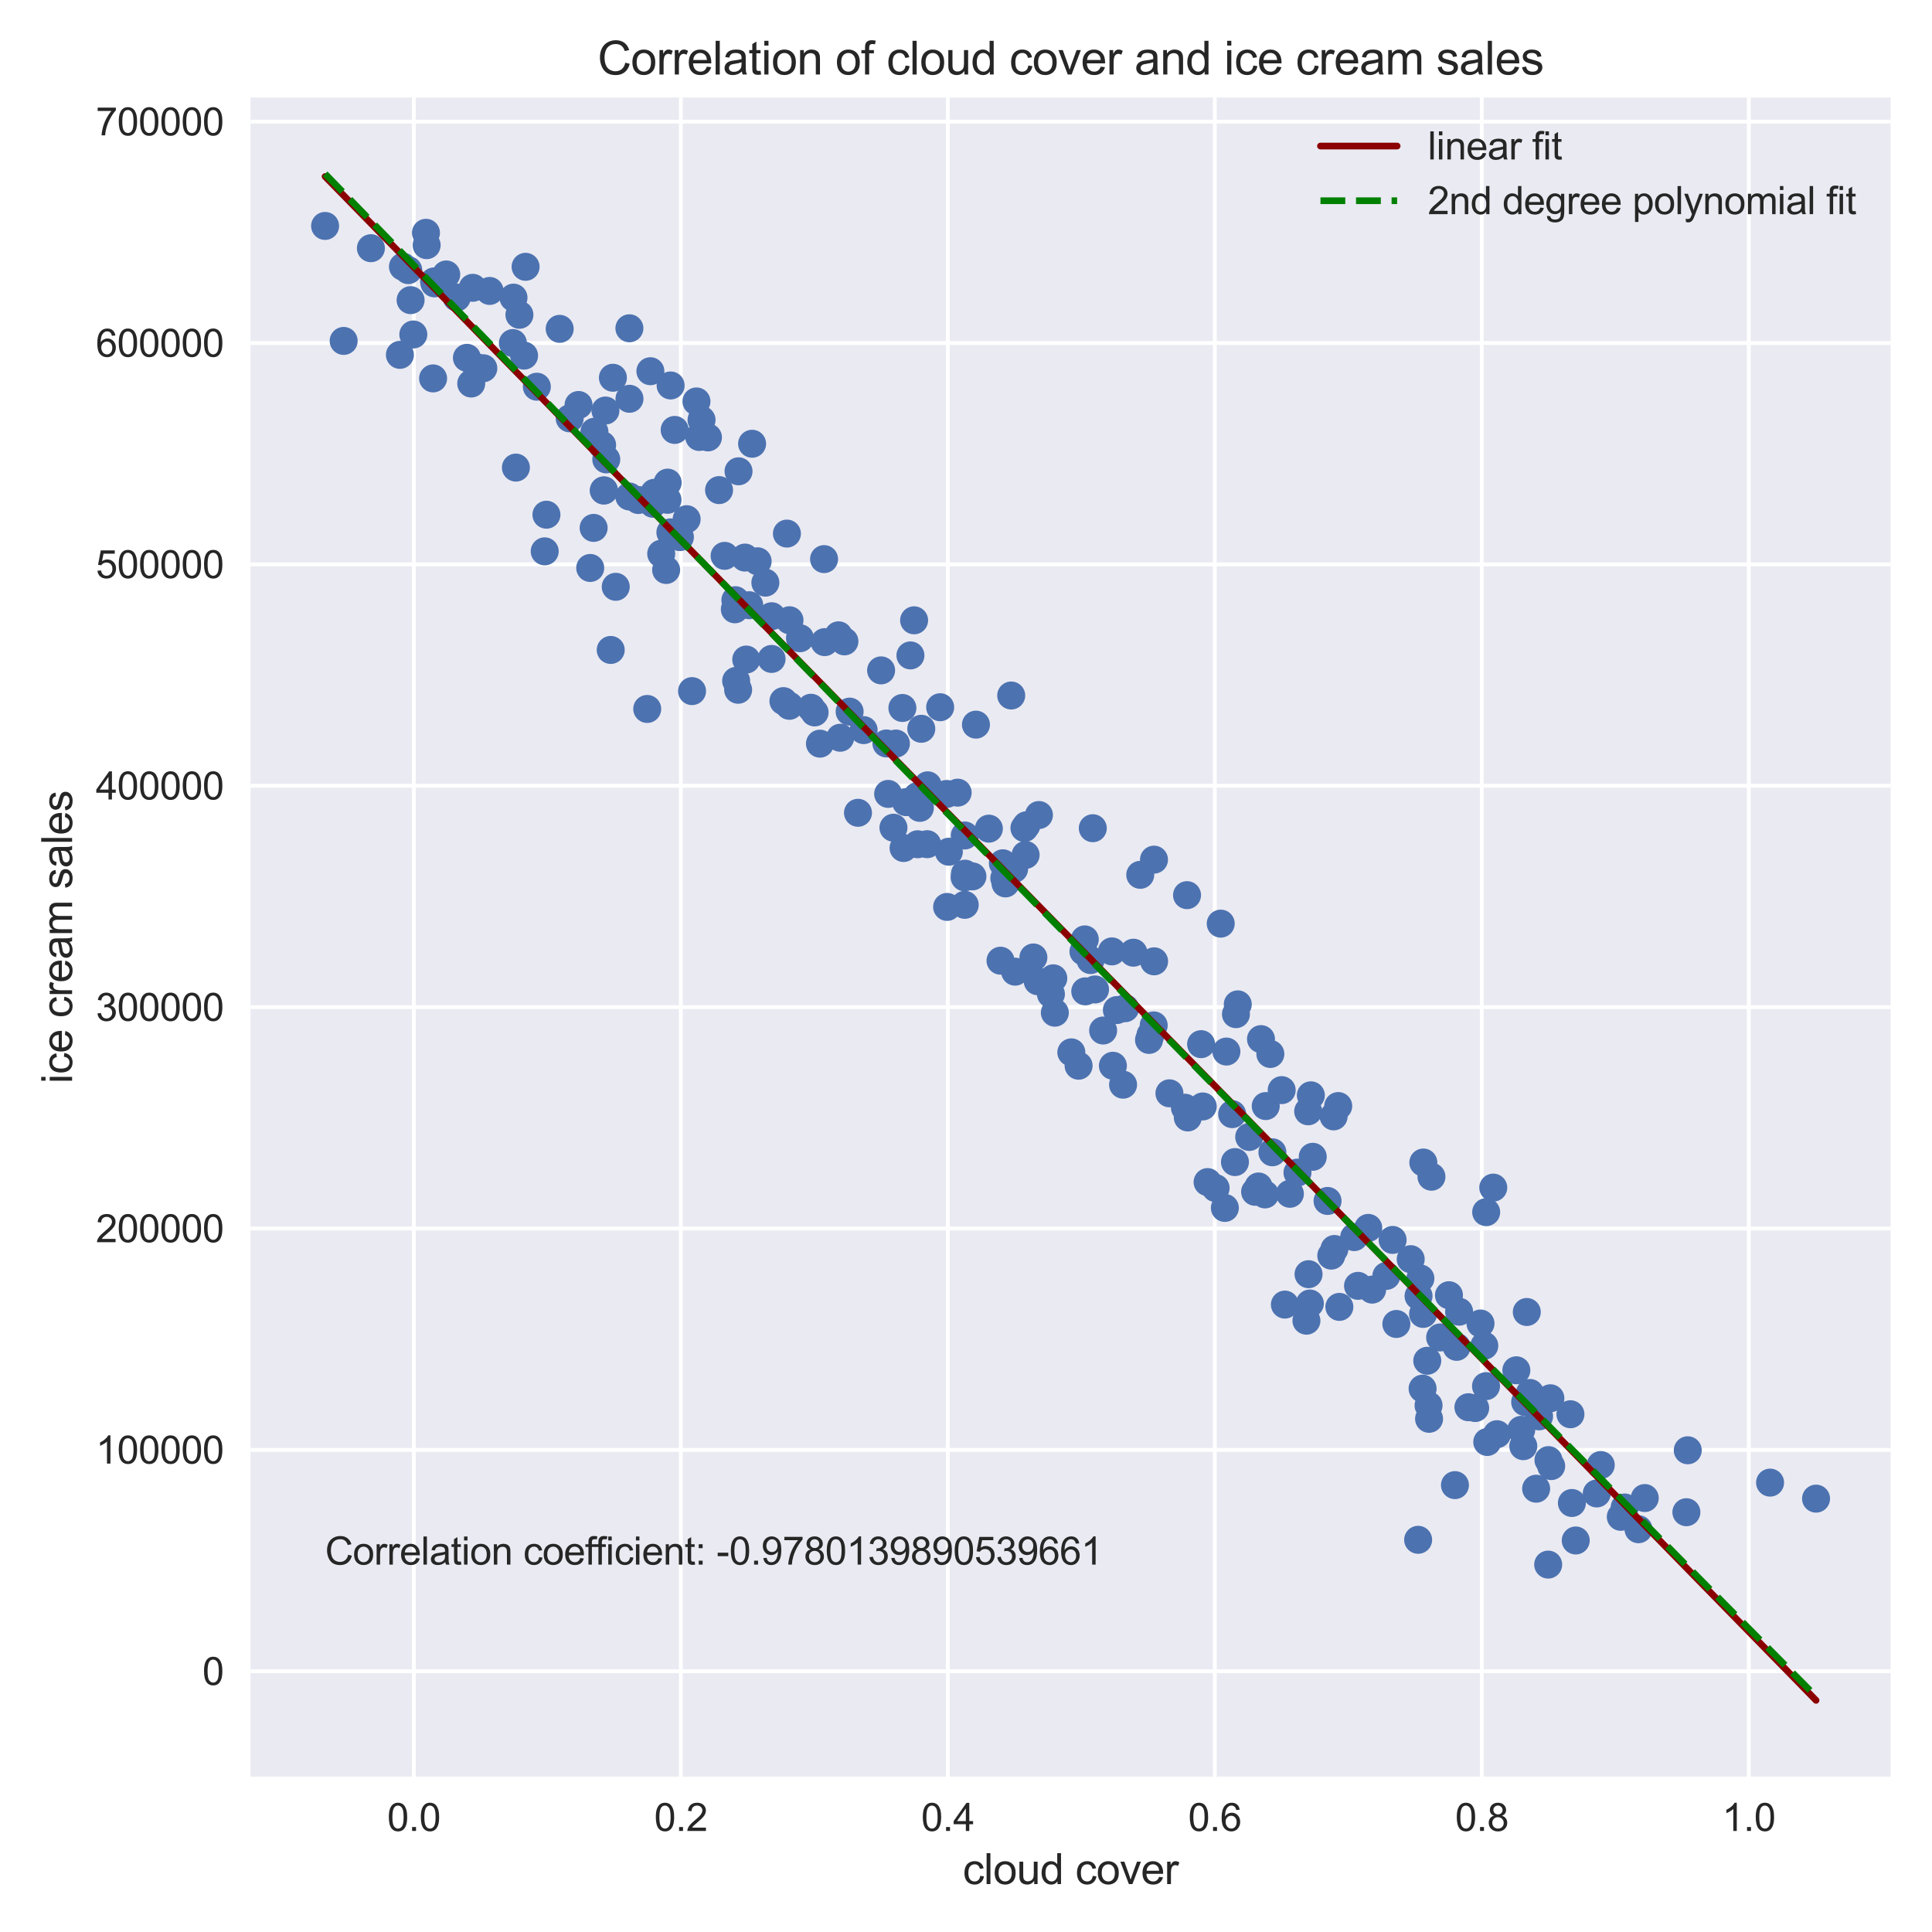 <?xml version="1.0" encoding="utf-8" standalone="no"?>
<!DOCTYPE svg PUBLIC "-//W3C//DTD SVG 1.1//EN"
  "http://www.w3.org/Graphics/SVG/1.1/DTD/svg11.dtd">
<svg xmlns:xlink="http://www.w3.org/1999/xlink" width="504pt" height="504pt" viewBox="0 0 504 504" xmlns="http://www.w3.org/2000/svg" version="1.1">
 <defs>
  <style type="text/css">*{stroke-linejoin: round; stroke-linecap: butt}</style>
 </defs>
 <g id="figure_1">
  <g id="patch_1">
   <path d="M 0 504 
L 504 504 
L 504 0 
L 0 0 
z
" style="fill: #ffffff"/>
  </g>
  <g id="axes_1">
   <g id="patch_2">
    <path d="M 65.36 463.48 
L 493.2 463.48 
L 493.2 25.44 
L 65.36 25.44 
z
" style="fill: #eaeaf2"/>
   </g>
   <g id="matplotlib.axis_1">
    <g id="xtick_1">
     <g id="line2d_1">
      <path d="M 107.963 463.48 
L 107.963 25.44 
" clip-path="url(#p64fe96a37b)" style="fill: none; stroke: #ffffff; stroke-linecap: round"/>
     </g>
     <g id="line2d_2"/>
     <g id="text_1">
      <!-- 0.0 -->
      <g style="fill: #262626" transform="translate(101.013 477.638) scale(0.1 -0.1)">
       <defs>
        <path id="ArialMT-30" d="M 266 2259 
Q 266 3072 433 3567 
Q 600 4063 929 4331 
Q 1259 4600 1759 4600 
Q 2128 4600 2406 4451 
Q 2684 4303 2865 4023 
Q 3047 3744 3150 3342 
Q 3253 2941 3253 2259 
Q 3253 1453 3087 958 
Q 2922 463 2592 192 
Q 2263 -78 1759 -78 
Q 1097 -78 719 397 
Q 266 969 266 2259 
z
M 844 2259 
Q 844 1131 1108 757 
Q 1372 384 1759 384 
Q 2147 384 2411 759 
Q 2675 1134 2675 2259 
Q 2675 3391 2411 3762 
Q 2147 4134 1753 4134 
Q 1366 4134 1134 3806 
Q 844 3388 844 2259 
z
" transform="scale(0.016)"/>
        <path id="ArialMT-2e" d="M 581 0 
L 581 641 
L 1222 641 
L 1222 0 
L 581 0 
z
" transform="scale(0.016)"/>
       </defs>
       <use xlink:href="#ArialMT-30"/>
       <use xlink:href="#ArialMT-2e" x="55.615"/>
       <use xlink:href="#ArialMT-30" x="83.398"/>
      </g>
     </g>
    </g>
    <g id="xtick_2">
     <g id="line2d_3">
      <path d="M 177.611 463.48 
L 177.611 25.44 
" clip-path="url(#p64fe96a37b)" style="fill: none; stroke: #ffffff; stroke-linecap: round"/>
     </g>
     <g id="line2d_4"/>
     <g id="text_2">
      <!-- 0.2 -->
      <g style="fill: #262626" transform="translate(170.661 477.638) scale(0.1 -0.1)">
       <defs>
        <path id="ArialMT-32" d="M 3222 541 
L 3222 0 
L 194 0 
Q 188 203 259 391 
Q 375 700 629 1000 
Q 884 1300 1366 1694 
Q 2113 2306 2375 2664 
Q 2638 3022 2638 3341 
Q 2638 3675 2398 3904 
Q 2159 4134 1775 4134 
Q 1369 4134 1125 3890 
Q 881 3647 878 3216 
L 300 3275 
Q 359 3922 746 4261 
Q 1134 4600 1788 4600 
Q 2447 4600 2831 4234 
Q 3216 3869 3216 3328 
Q 3216 3053 3103 2787 
Q 2991 2522 2730 2228 
Q 2469 1934 1863 1422 
Q 1356 997 1212 845 
Q 1069 694 975 541 
L 3222 541 
z
" transform="scale(0.016)"/>
       </defs>
       <use xlink:href="#ArialMT-30"/>
       <use xlink:href="#ArialMT-2e" x="55.615"/>
       <use xlink:href="#ArialMT-32" x="83.398"/>
      </g>
     </g>
    </g>
    <g id="xtick_3">
     <g id="line2d_5">
      <path d="M 247.26 463.48 
L 247.26 25.44 
" clip-path="url(#p64fe96a37b)" style="fill: none; stroke: #ffffff; stroke-linecap: round"/>
     </g>
     <g id="line2d_6"/>
     <g id="text_3">
      <!-- 0.4 -->
      <g style="fill: #262626" transform="translate(240.31 477.638) scale(0.1 -0.1)">
       <defs>
        <path id="ArialMT-34" d="M 2069 0 
L 2069 1097 
L 81 1097 
L 81 1613 
L 2172 4581 
L 2631 4581 
L 2631 1613 
L 3250 1613 
L 3250 1097 
L 2631 1097 
L 2631 0 
L 2069 0 
z
M 2069 1613 
L 2069 3678 
L 634 1613 
L 2069 1613 
z
" transform="scale(0.016)"/>
       </defs>
       <use xlink:href="#ArialMT-30"/>
       <use xlink:href="#ArialMT-2e" x="55.615"/>
       <use xlink:href="#ArialMT-34" x="83.398"/>
      </g>
     </g>
    </g>
    <g id="xtick_4">
     <g id="line2d_7">
      <path d="M 316.909 463.48 
L 316.909 25.44 
" clip-path="url(#p64fe96a37b)" style="fill: none; stroke: #ffffff; stroke-linecap: round"/>
     </g>
     <g id="line2d_8"/>
     <g id="text_4">
      <!-- 0.6 -->
      <g style="fill: #262626" transform="translate(309.959 477.638) scale(0.1 -0.1)">
       <defs>
        <path id="ArialMT-36" d="M 3184 3459 
L 2625 3416 
Q 2550 3747 2413 3897 
Q 2184 4138 1850 4138 
Q 1581 4138 1378 3988 
Q 1113 3794 959 3422 
Q 806 3050 800 2363 
Q 1003 2672 1297 2822 
Q 1591 2972 1913 2972 
Q 2475 2972 2870 2558 
Q 3266 2144 3266 1488 
Q 3266 1056 3080 686 
Q 2894 316 2569 119 
Q 2244 -78 1831 -78 
Q 1128 -78 684 439 
Q 241 956 241 2144 
Q 241 3472 731 4075 
Q 1159 4600 1884 4600 
Q 2425 4600 2770 4297 
Q 3116 3994 3184 3459 
z
M 888 1484 
Q 888 1194 1011 928 
Q 1134 663 1356 523 
Q 1578 384 1822 384 
Q 2178 384 2434 671 
Q 2691 959 2691 1453 
Q 2691 1928 2437 2201 
Q 2184 2475 1800 2475 
Q 1419 2475 1153 2201 
Q 888 1928 888 1484 
z
" transform="scale(0.016)"/>
       </defs>
       <use xlink:href="#ArialMT-30"/>
       <use xlink:href="#ArialMT-2e" x="55.615"/>
       <use xlink:href="#ArialMT-36" x="83.398"/>
      </g>
     </g>
    </g>
    <g id="xtick_5">
     <g id="line2d_9">
      <path d="M 386.557 463.48 
L 386.557 25.44 
" clip-path="url(#p64fe96a37b)" style="fill: none; stroke: #ffffff; stroke-linecap: round"/>
     </g>
     <g id="line2d_10"/>
     <g id="text_5">
      <!-- 0.8 -->
      <g style="fill: #262626" transform="translate(379.607 477.638) scale(0.1 -0.1)">
       <defs>
        <path id="ArialMT-38" d="M 1131 2484 
Q 781 2613 612 2850 
Q 444 3088 444 3419 
Q 444 3919 803 4259 
Q 1163 4600 1759 4600 
Q 2359 4600 2725 4251 
Q 3091 3903 3091 3403 
Q 3091 3084 2923 2848 
Q 2756 2613 2416 2484 
Q 2838 2347 3058 2040 
Q 3278 1734 3278 1309 
Q 3278 722 2862 322 
Q 2447 -78 1769 -78 
Q 1091 -78 675 323 
Q 259 725 259 1325 
Q 259 1772 486 2073 
Q 713 2375 1131 2484 
z
M 1019 3438 
Q 1019 3113 1228 2906 
Q 1438 2700 1772 2700 
Q 2097 2700 2305 2904 
Q 2513 3109 2513 3406 
Q 2513 3716 2298 3927 
Q 2084 4138 1766 4138 
Q 1444 4138 1231 3931 
Q 1019 3725 1019 3438 
z
M 838 1322 
Q 838 1081 952 856 
Q 1066 631 1291 507 
Q 1516 384 1775 384 
Q 2178 384 2440 643 
Q 2703 903 2703 1303 
Q 2703 1709 2433 1975 
Q 2163 2241 1756 2241 
Q 1359 2241 1098 1978 
Q 838 1716 838 1322 
z
" transform="scale(0.016)"/>
       </defs>
       <use xlink:href="#ArialMT-30"/>
       <use xlink:href="#ArialMT-2e" x="55.615"/>
       <use xlink:href="#ArialMT-38" x="83.398"/>
      </g>
     </g>
    </g>
    <g id="xtick_6">
     <g id="line2d_11">
      <path d="M 456.206 463.48 
L 456.206 25.44 
" clip-path="url(#p64fe96a37b)" style="fill: none; stroke: #ffffff; stroke-linecap: round"/>
     </g>
     <g id="line2d_12"/>
     <g id="text_6">
      <!-- 1.0 -->
      <g style="fill: #262626" transform="translate(449.256 477.638) scale(0.1 -0.1)">
       <defs>
        <path id="ArialMT-31" d="M 2384 0 
L 1822 0 
L 1822 3584 
Q 1619 3391 1289 3197 
Q 959 3003 697 2906 
L 697 3450 
Q 1169 3672 1522 3987 
Q 1875 4303 2022 4600 
L 2384 4600 
L 2384 0 
z
" transform="scale(0.016)"/>
       </defs>
       <use xlink:href="#ArialMT-31"/>
       <use xlink:href="#ArialMT-2e" x="55.615"/>
       <use xlink:href="#ArialMT-30" x="83.398"/>
      </g>
     </g>
    </g>
    <g id="text_7">
     <!-- cloud cover -->
     <g style="fill: #262626" transform="translate(251.156 491.499) scale(0.11 -0.11)">
      <defs>
       <path id="ArialMT-63" d="M 2588 1216 
L 3141 1144 
Q 3050 572 2676 248 
Q 2303 -75 1759 -75 
Q 1078 -75 664 370 
Q 250 816 250 1647 
Q 250 2184 428 2587 
Q 606 2991 970 3192 
Q 1334 3394 1763 3394 
Q 2303 3394 2647 3120 
Q 2991 2847 3088 2344 
L 2541 2259 
Q 2463 2594 2264 2762 
Q 2066 2931 1784 2931 
Q 1359 2931 1093 2626 
Q 828 2322 828 1663 
Q 828 994 1084 691 
Q 1341 388 1753 388 
Q 2084 388 2306 591 
Q 2528 794 2588 1216 
z
" transform="scale(0.016)"/>
       <path id="ArialMT-6c" d="M 409 0 
L 409 4581 
L 972 4581 
L 972 0 
L 409 0 
z
" transform="scale(0.016)"/>
       <path id="ArialMT-6f" d="M 213 1659 
Q 213 2581 725 3025 
Q 1153 3394 1769 3394 
Q 2453 3394 2887 2945 
Q 3322 2497 3322 1706 
Q 3322 1066 3130 698 
Q 2938 331 2570 128 
Q 2203 -75 1769 -75 
Q 1072 -75 642 372 
Q 213 819 213 1659 
z
M 791 1659 
Q 791 1022 1069 705 
Q 1347 388 1769 388 
Q 2188 388 2466 706 
Q 2744 1025 2744 1678 
Q 2744 2294 2464 2611 
Q 2184 2928 1769 2928 
Q 1347 2928 1069 2612 
Q 791 2297 791 1659 
z
" transform="scale(0.016)"/>
       <path id="ArialMT-75" d="M 2597 0 
L 2597 488 
Q 2209 -75 1544 -75 
Q 1250 -75 995 37 
Q 741 150 617 320 
Q 494 491 444 738 
Q 409 903 409 1263 
L 409 3319 
L 972 3319 
L 972 1478 
Q 972 1038 1006 884 
Q 1059 663 1231 536 
Q 1403 409 1656 409 
Q 1909 409 2131 539 
Q 2353 669 2445 892 
Q 2538 1116 2538 1541 
L 2538 3319 
L 3100 3319 
L 3100 0 
L 2597 0 
z
" transform="scale(0.016)"/>
       <path id="ArialMT-64" d="M 2575 0 
L 2575 419 
Q 2259 -75 1647 -75 
Q 1250 -75 917 144 
Q 584 363 401 755 
Q 219 1147 219 1656 
Q 219 2153 384 2558 
Q 550 2963 881 3178 
Q 1213 3394 1622 3394 
Q 1922 3394 2156 3267 
Q 2391 3141 2538 2938 
L 2538 4581 
L 3097 4581 
L 3097 0 
L 2575 0 
z
M 797 1656 
Q 797 1019 1065 703 
Q 1334 388 1700 388 
Q 2069 388 2326 689 
Q 2584 991 2584 1609 
Q 2584 2291 2321 2609 
Q 2059 2928 1675 2928 
Q 1300 2928 1048 2622 
Q 797 2316 797 1656 
z
" transform="scale(0.016)"/>
       <path id="ArialMT-20" transform="scale(0.016)"/>
       <path id="ArialMT-76" d="M 1344 0 
L 81 3319 
L 675 3319 
L 1388 1331 
Q 1503 1009 1600 663 
Q 1675 925 1809 1294 
L 2547 3319 
L 3125 3319 
L 1869 0 
L 1344 0 
z
" transform="scale(0.016)"/>
       <path id="ArialMT-65" d="M 2694 1069 
L 3275 997 
Q 3138 488 2766 206 
Q 2394 -75 1816 -75 
Q 1088 -75 661 373 
Q 234 822 234 1631 
Q 234 2469 665 2931 
Q 1097 3394 1784 3394 
Q 2450 3394 2872 2941 
Q 3294 2488 3294 1666 
Q 3294 1616 3291 1516 
L 816 1516 
Q 847 969 1125 678 
Q 1403 388 1819 388 
Q 2128 388 2347 550 
Q 2566 713 2694 1069 
z
M 847 1978 
L 2700 1978 
Q 2663 2397 2488 2606 
Q 2219 2931 1791 2931 
Q 1403 2931 1139 2672 
Q 875 2413 847 1978 
z
" transform="scale(0.016)"/>
       <path id="ArialMT-72" d="M 416 0 
L 416 3319 
L 922 3319 
L 922 2816 
Q 1116 3169 1280 3281 
Q 1444 3394 1641 3394 
Q 1925 3394 2219 3213 
L 2025 2691 
Q 1819 2813 1613 2813 
Q 1428 2813 1281 2702 
Q 1134 2591 1072 2394 
Q 978 2094 978 1738 
L 978 0 
L 416 0 
z
" transform="scale(0.016)"/>
      </defs>
      <use xlink:href="#ArialMT-63"/>
      <use xlink:href="#ArialMT-6c" x="50"/>
      <use xlink:href="#ArialMT-6f" x="72.217"/>
      <use xlink:href="#ArialMT-75" x="127.832"/>
      <use xlink:href="#ArialMT-64" x="183.447"/>
      <use xlink:href="#ArialMT-20" x="239.062"/>
      <use xlink:href="#ArialMT-63" x="266.846"/>
      <use xlink:href="#ArialMT-6f" x="316.846"/>
      <use xlink:href="#ArialMT-76" x="372.461"/>
      <use xlink:href="#ArialMT-65" x="422.461"/>
      <use xlink:href="#ArialMT-72" x="478.076"/>
     </g>
    </g>
   </g>
   <g id="matplotlib.axis_2">
    <g id="ytick_1">
     <g id="line2d_13">
      <path d="M 65.36 435.974 
L 493.2 435.974 
" clip-path="url(#p64fe96a37b)" style="fill: none; stroke: #ffffff; stroke-linecap: round"/>
     </g>
     <g id="line2d_14"/>
     <g id="text_8">
      <!-- 0 -->
      <g style="fill: #262626" transform="translate(52.799 439.553) scale(0.1 -0.1)">
       <use xlink:href="#ArialMT-30"/>
      </g>
     </g>
    </g>
    <g id="ytick_2">
     <g id="line2d_15">
      <path d="M 65.36 378.225 
L 493.2 378.225 
" clip-path="url(#p64fe96a37b)" style="fill: none; stroke: #ffffff; stroke-linecap: round"/>
     </g>
     <g id="line2d_16"/>
     <g id="text_9">
      <!-- 100000 -->
      <g style="fill: #262626" transform="translate(24.994 381.804) scale(0.1 -0.1)">
       <use xlink:href="#ArialMT-31"/>
       <use xlink:href="#ArialMT-30" x="55.615"/>
       <use xlink:href="#ArialMT-30" x="111.23"/>
       <use xlink:href="#ArialMT-30" x="166.846"/>
       <use xlink:href="#ArialMT-30" x="222.461"/>
       <use xlink:href="#ArialMT-30" x="278.076"/>
      </g>
     </g>
    </g>
    <g id="ytick_3">
     <g id="line2d_17">
      <path d="M 65.36 320.477 
L 493.2 320.477 
" clip-path="url(#p64fe96a37b)" style="fill: none; stroke: #ffffff; stroke-linecap: round"/>
     </g>
     <g id="line2d_18"/>
     <g id="text_10">
      <!-- 200000 -->
      <g style="fill: #262626" transform="translate(24.994 324.056) scale(0.1 -0.1)">
       <use xlink:href="#ArialMT-32"/>
       <use xlink:href="#ArialMT-30" x="55.615"/>
       <use xlink:href="#ArialMT-30" x="111.23"/>
       <use xlink:href="#ArialMT-30" x="166.846"/>
       <use xlink:href="#ArialMT-30" x="222.461"/>
       <use xlink:href="#ArialMT-30" x="278.076"/>
      </g>
     </g>
    </g>
    <g id="ytick_4">
     <g id="line2d_19">
      <path d="M 65.36 262.728 
L 493.2 262.728 
" clip-path="url(#p64fe96a37b)" style="fill: none; stroke: #ffffff; stroke-linecap: round"/>
     </g>
     <g id="line2d_20"/>
     <g id="text_11">
      <!-- 300000 -->
      <g style="fill: #262626" transform="translate(24.994 266.307) scale(0.1 -0.1)">
       <defs>
        <path id="ArialMT-33" d="M 269 1209 
L 831 1284 
Q 928 806 1161 595 
Q 1394 384 1728 384 
Q 2125 384 2398 659 
Q 2672 934 2672 1341 
Q 2672 1728 2419 1979 
Q 2166 2231 1775 2231 
Q 1616 2231 1378 2169 
L 1441 2663 
Q 1497 2656 1531 2656 
Q 1891 2656 2178 2843 
Q 2466 3031 2466 3422 
Q 2466 3731 2256 3934 
Q 2047 4138 1716 4138 
Q 1388 4138 1169 3931 
Q 950 3725 888 3313 
L 325 3413 
Q 428 3978 793 4289 
Q 1159 4600 1703 4600 
Q 2078 4600 2393 4439 
Q 2709 4278 2876 4000 
Q 3044 3722 3044 3409 
Q 3044 3113 2884 2869 
Q 2725 2625 2413 2481 
Q 2819 2388 3044 2092 
Q 3269 1797 3269 1353 
Q 3269 753 2831 336 
Q 2394 -81 1725 -81 
Q 1122 -81 723 278 
Q 325 638 269 1209 
z
" transform="scale(0.016)"/>
       </defs>
       <use xlink:href="#ArialMT-33"/>
       <use xlink:href="#ArialMT-30" x="55.615"/>
       <use xlink:href="#ArialMT-30" x="111.23"/>
       <use xlink:href="#ArialMT-30" x="166.846"/>
       <use xlink:href="#ArialMT-30" x="222.461"/>
       <use xlink:href="#ArialMT-30" x="278.076"/>
      </g>
     </g>
    </g>
    <g id="ytick_5">
     <g id="line2d_21">
      <path d="M 65.36 204.98 
L 493.2 204.98 
" clip-path="url(#p64fe96a37b)" style="fill: none; stroke: #ffffff; stroke-linecap: round"/>
     </g>
     <g id="line2d_22"/>
     <g id="text_12">
      <!-- 400000 -->
      <g style="fill: #262626" transform="translate(24.994 208.558) scale(0.1 -0.1)">
       <use xlink:href="#ArialMT-34"/>
       <use xlink:href="#ArialMT-30" x="55.615"/>
       <use xlink:href="#ArialMT-30" x="111.23"/>
       <use xlink:href="#ArialMT-30" x="166.846"/>
       <use xlink:href="#ArialMT-30" x="222.461"/>
       <use xlink:href="#ArialMT-30" x="278.076"/>
      </g>
     </g>
    </g>
    <g id="ytick_6">
     <g id="line2d_23">
      <path d="M 65.36 147.231 
L 493.2 147.231 
" clip-path="url(#p64fe96a37b)" style="fill: none; stroke: #ffffff; stroke-linecap: round"/>
     </g>
     <g id="line2d_24"/>
     <g id="text_13">
      <!-- 500000 -->
      <g style="fill: #262626" transform="translate(24.994 150.81) scale(0.1 -0.1)">
       <defs>
        <path id="ArialMT-35" d="M 266 1200 
L 856 1250 
Q 922 819 1161 601 
Q 1400 384 1738 384 
Q 2144 384 2425 690 
Q 2706 997 2706 1503 
Q 2706 1984 2436 2262 
Q 2166 2541 1728 2541 
Q 1456 2541 1237 2417 
Q 1019 2294 894 2097 
L 366 2166 
L 809 4519 
L 3088 4519 
L 3088 3981 
L 1259 3981 
L 1013 2750 
Q 1425 3038 1878 3038 
Q 2478 3038 2890 2622 
Q 3303 2206 3303 1553 
Q 3303 931 2941 478 
Q 2500 -78 1738 -78 
Q 1113 -78 717 272 
Q 322 622 266 1200 
z
" transform="scale(0.016)"/>
       </defs>
       <use xlink:href="#ArialMT-35"/>
       <use xlink:href="#ArialMT-30" x="55.615"/>
       <use xlink:href="#ArialMT-30" x="111.23"/>
       <use xlink:href="#ArialMT-30" x="166.846"/>
       <use xlink:href="#ArialMT-30" x="222.461"/>
       <use xlink:href="#ArialMT-30" x="278.076"/>
      </g>
     </g>
    </g>
    <g id="ytick_7">
     <g id="line2d_25">
      <path d="M 65.36 89.482 
L 493.2 89.482 
" clip-path="url(#p64fe96a37b)" style="fill: none; stroke: #ffffff; stroke-linecap: round"/>
     </g>
     <g id="line2d_26"/>
     <g id="text_14">
      <!-- 600000 -->
      <g style="fill: #262626" transform="translate(24.994 93.061) scale(0.1 -0.1)">
       <use xlink:href="#ArialMT-36"/>
       <use xlink:href="#ArialMT-30" x="55.615"/>
       <use xlink:href="#ArialMT-30" x="111.23"/>
       <use xlink:href="#ArialMT-30" x="166.846"/>
       <use xlink:href="#ArialMT-30" x="222.461"/>
       <use xlink:href="#ArialMT-30" x="278.076"/>
      </g>
     </g>
    </g>
    <g id="ytick_8">
     <g id="line2d_27">
      <path d="M 65.36 31.734 
L 493.2 31.734 
" clip-path="url(#p64fe96a37b)" style="fill: none; stroke: #ffffff; stroke-linecap: round"/>
     </g>
     <g id="line2d_28"/>
     <g id="text_15">
      <!-- 700000 -->
      <g style="fill: #262626" transform="translate(24.994 35.313) scale(0.1 -0.1)">
       <defs>
        <path id="ArialMT-37" d="M 303 3981 
L 303 4522 
L 3269 4522 
L 3269 4084 
Q 2831 3619 2401 2847 
Q 1972 2075 1738 1259 
Q 1569 684 1522 0 
L 944 0 
Q 953 541 1156 1306 
Q 1359 2072 1739 2783 
Q 2119 3494 2547 3981 
L 303 3981 
z
" transform="scale(0.016)"/>
       </defs>
       <use xlink:href="#ArialMT-37"/>
       <use xlink:href="#ArialMT-30" x="55.615"/>
       <use xlink:href="#ArialMT-30" x="111.23"/>
       <use xlink:href="#ArialMT-30" x="166.846"/>
       <use xlink:href="#ArialMT-30" x="222.461"/>
       <use xlink:href="#ArialMT-30" x="278.076"/>
      </g>
     </g>
    </g>
    <g id="text_16">
     <!-- ice cream sales -->
     <g style="fill: #262626" transform="translate(18.808 282.665) rotate(-90) scale(0.11 -0.11)">
      <defs>
       <path id="ArialMT-69" d="M 425 3934 
L 425 4581 
L 988 4581 
L 988 3934 
L 425 3934 
z
M 425 0 
L 425 3319 
L 988 3319 
L 988 0 
L 425 0 
z
" transform="scale(0.016)"/>
       <path id="ArialMT-61" d="M 2588 409 
Q 2275 144 1986 34 
Q 1697 -75 1366 -75 
Q 819 -75 525 192 
Q 231 459 231 875 
Q 231 1119 342 1320 
Q 453 1522 633 1644 
Q 813 1766 1038 1828 
Q 1203 1872 1538 1913 
Q 2219 1994 2541 2106 
Q 2544 2222 2544 2253 
Q 2544 2597 2384 2738 
Q 2169 2928 1744 2928 
Q 1347 2928 1158 2789 
Q 969 2650 878 2297 
L 328 2372 
Q 403 2725 575 2942 
Q 747 3159 1072 3276 
Q 1397 3394 1825 3394 
Q 2250 3394 2515 3294 
Q 2781 3194 2906 3042 
Q 3031 2891 3081 2659 
Q 3109 2516 3109 2141 
L 3109 1391 
Q 3109 606 3145 398 
Q 3181 191 3288 0 
L 2700 0 
Q 2613 175 2588 409 
z
M 2541 1666 
Q 2234 1541 1622 1453 
Q 1275 1403 1131 1340 
Q 988 1278 909 1158 
Q 831 1038 831 891 
Q 831 666 1001 516 
Q 1172 366 1500 366 
Q 1825 366 2078 508 
Q 2331 650 2450 897 
Q 2541 1088 2541 1459 
L 2541 1666 
z
" transform="scale(0.016)"/>
       <path id="ArialMT-6d" d="M 422 0 
L 422 3319 
L 925 3319 
L 925 2853 
Q 1081 3097 1340 3245 
Q 1600 3394 1931 3394 
Q 2300 3394 2536 3241 
Q 2772 3088 2869 2813 
Q 3263 3394 3894 3394 
Q 4388 3394 4653 3120 
Q 4919 2847 4919 2278 
L 4919 0 
L 4359 0 
L 4359 2091 
Q 4359 2428 4304 2576 
Q 4250 2725 4106 2815 
Q 3963 2906 3769 2906 
Q 3419 2906 3187 2673 
Q 2956 2441 2956 1928 
L 2956 0 
L 2394 0 
L 2394 2156 
Q 2394 2531 2256 2718 
Q 2119 2906 1806 2906 
Q 1569 2906 1367 2781 
Q 1166 2656 1075 2415 
Q 984 2175 984 1722 
L 984 0 
L 422 0 
z
" transform="scale(0.016)"/>
       <path id="ArialMT-73" d="M 197 991 
L 753 1078 
Q 800 744 1014 566 
Q 1228 388 1613 388 
Q 2000 388 2187 545 
Q 2375 703 2375 916 
Q 2375 1106 2209 1216 
Q 2094 1291 1634 1406 
Q 1016 1563 777 1677 
Q 538 1791 414 1992 
Q 291 2194 291 2438 
Q 291 2659 392 2848 
Q 494 3038 669 3163 
Q 800 3259 1026 3326 
Q 1253 3394 1513 3394 
Q 1903 3394 2198 3281 
Q 2494 3169 2634 2976 
Q 2775 2784 2828 2463 
L 2278 2388 
Q 2241 2644 2061 2787 
Q 1881 2931 1553 2931 
Q 1166 2931 1000 2803 
Q 834 2675 834 2503 
Q 834 2394 903 2306 
Q 972 2216 1119 2156 
Q 1203 2125 1616 2013 
Q 2213 1853 2448 1751 
Q 2684 1650 2818 1456 
Q 2953 1263 2953 975 
Q 2953 694 2789 445 
Q 2625 197 2315 61 
Q 2006 -75 1616 -75 
Q 969 -75 630 194 
Q 291 463 197 991 
z
" transform="scale(0.016)"/>
      </defs>
      <use xlink:href="#ArialMT-69"/>
      <use xlink:href="#ArialMT-63" x="22.217"/>
      <use xlink:href="#ArialMT-65" x="72.217"/>
      <use xlink:href="#ArialMT-20" x="127.832"/>
      <use xlink:href="#ArialMT-63" x="155.615"/>
      <use xlink:href="#ArialMT-72" x="205.615"/>
      <use xlink:href="#ArialMT-65" x="238.916"/>
      <use xlink:href="#ArialMT-61" x="294.531"/>
      <use xlink:href="#ArialMT-6d" x="350.146"/>
      <use xlink:href="#ArialMT-20" x="433.447"/>
      <use xlink:href="#ArialMT-73" x="461.23"/>
      <use xlink:href="#ArialMT-61" x="511.23"/>
      <use xlink:href="#ArialMT-6c" x="566.846"/>
      <use xlink:href="#ArialMT-65" x="589.062"/>
      <use xlink:href="#ArialMT-73" x="644.678"/>
     </g>
    </g>
   </g>
   <g id="PathCollection_1">
    <defs>
     <path id="m5f38824ead" d="M 0 3.5 
C 0.928 3.5 1.819 3.131 2.475 2.475 
C 3.131 1.819 3.5 0.928 3.5 0 
C 3.5 -0.928 3.131 -1.819 2.475 -2.475 
C 1.819 -3.131 0.928 -3.5 0 -3.5 
C -0.928 -3.5 -1.819 -3.131 -2.475 -2.475 
C -3.131 -1.819 -3.5 -0.928 -3.5 0 
C -3.5 0.928 -3.131 1.819 -2.475 2.475 
C -1.819 3.131 -0.928 3.5 0 3.5 
z
" style="stroke: #4c72b0; stroke-width: 0.3"/>
    </defs>
    <g clip-path="url(#p64fe96a37b)">
     <use xlink:href="#m5f38824ead" x="369.949" y="401.689" style="fill: #4c72b0; stroke: #4c72b0; stroke-width: 0.3"/>
     <use xlink:href="#m5f38824ead" x="411.063" y="401.864" style="fill: #4c72b0; stroke: #4c72b0; stroke-width: 0.3"/>
     <use xlink:href="#m5f38824ead" x="403.873" y="408.156" style="fill: #4c72b0; stroke: #4c72b0; stroke-width: 0.3"/>
     <use xlink:href="#m5f38824ead" x="423.828" y="393.26" style="fill: #4c72b0; stroke: #4c72b0; stroke-width: 0.3"/>
     <use xlink:href="#m5f38824ead" x="473.753" y="390.951" style="fill: #4c72b0; stroke: #4c72b0; stroke-width: 0.3"/>
     <use xlink:href="#m5f38824ead" x="427.435" y="398.928" style="fill: #4c72b0; stroke: #4c72b0; stroke-width: 0.3"/>
     <use xlink:href="#m5f38824ead" x="461.76" y="386.77" style="fill: #4c72b0; stroke: #4c72b0; stroke-width: 0.3"/>
     <use xlink:href="#m5f38824ead" x="422.814" y="395.695" style="fill: #4c72b0; stroke: #4c72b0; stroke-width: 0.3"/>
     <use xlink:href="#m5f38824ead" x="400.733" y="388.358" style="fill: #4c72b0; stroke: #4c72b0; stroke-width: 0.3"/>
     <use xlink:href="#m5f38824ead" x="416.549" y="389.599" style="fill: #4c72b0; stroke: #4c72b0; stroke-width: 0.3"/>
     <use xlink:href="#m5f38824ead" x="440.285" y="378.333" style="fill: #4c72b0; stroke: #4c72b0; stroke-width: 0.3"/>
     <use xlink:href="#m5f38824ead" x="439.927" y="394.491" style="fill: #4c72b0; stroke: #4c72b0; stroke-width: 0.3"/>
     <use xlink:href="#m5f38824ead" x="396.842" y="373" style="fill: #4c72b0; stroke: #4c72b0; stroke-width: 0.3"/>
     <use xlink:href="#m5f38824ead" x="410.059" y="392.083" style="fill: #4c72b0; stroke: #4c72b0; stroke-width: 0.3"/>
     <use xlink:href="#m5f38824ead" x="379.553" y="387.424" style="fill: #4c72b0; stroke: #4c72b0; stroke-width: 0.3"/>
     <use xlink:href="#m5f38824ead" x="417.589" y="382.183" style="fill: #4c72b0; stroke: #4c72b0; stroke-width: 0.3"/>
     <use xlink:href="#m5f38824ead" x="429.067" y="390.796" style="fill: #4c72b0; stroke: #4c72b0; stroke-width: 0.3"/>
     <use xlink:href="#m5f38824ead" x="401.503" y="369.483" style="fill: #4c72b0; stroke: #4c72b0; stroke-width: 0.3"/>
     <use xlink:href="#m5f38824ead" x="387.979" y="376.169" style="fill: #4c72b0; stroke: #4c72b0; stroke-width: 0.3"/>
     <use xlink:href="#m5f38824ead" x="404.66" y="382.46" style="fill: #4c72b0; stroke: #4c72b0; stroke-width: 0.3"/>
     <use xlink:href="#m5f38824ead" x="404.448" y="364.763" style="fill: #4c72b0; stroke: #4c72b0; stroke-width: 0.3"/>
     <use xlink:href="#m5f38824ead" x="397.382" y="377.265" style="fill: #4c72b0; stroke: #4c72b0; stroke-width: 0.3"/>
     <use xlink:href="#m5f38824ead" x="397.871" y="365.757" style="fill: #4c72b0; stroke: #4c72b0; stroke-width: 0.3"/>
     <use xlink:href="#m5f38824ead" x="390.523" y="374.138" style="fill: #4c72b0; stroke: #4c72b0; stroke-width: 0.3"/>
     <use xlink:href="#m5f38824ead" x="409.681" y="368.934" style="fill: #4c72b0; stroke: #4c72b0; stroke-width: 0.3"/>
     <use xlink:href="#m5f38824ead" x="403.948" y="380.901" style="fill: #4c72b0; stroke: #4c72b0; stroke-width: 0.3"/>
     <use xlink:href="#m5f38824ead" x="372.801" y="370.126" style="fill: #4c72b0; stroke: #4c72b0; stroke-width: 0.3"/>
     <use xlink:href="#m5f38824ead" x="371.112" y="362.256" style="fill: #4c72b0; stroke: #4c72b0; stroke-width: 0.3"/>
     <use xlink:href="#m5f38824ead" x="383.069" y="367.103" style="fill: #4c72b0; stroke: #4c72b0; stroke-width: 0.3"/>
     <use xlink:href="#m5f38824ead" x="399.118" y="363.385" style="fill: #4c72b0; stroke: #4c72b0; stroke-width: 0.3"/>
     <use xlink:href="#m5f38824ead" x="387.656" y="361.605" style="fill: #4c72b0; stroke: #4c72b0; stroke-width: 0.3"/>
     <use xlink:href="#m5f38824ead" x="372.67" y="366.633" style="fill: #4c72b0; stroke: #4c72b0; stroke-width: 0.3"/>
     <use xlink:href="#m5f38824ead" x="387.212" y="351.05" style="fill: #4c72b0; stroke: #4c72b0; stroke-width: 0.3"/>
     <use xlink:href="#m5f38824ead" x="375.688" y="348.904" style="fill: #4c72b0; stroke: #4c72b0; stroke-width: 0.3"/>
     <use xlink:href="#m5f38824ead" x="395.569" y="357.468" style="fill: #4c72b0; stroke: #4c72b0; stroke-width: 0.3"/>
     <use xlink:href="#m5f38824ead" x="384.827" y="367.314" style="fill: #4c72b0; stroke: #4c72b0; stroke-width: 0.3"/>
     <use xlink:href="#m5f38824ead" x="372.328" y="354.979" style="fill: #4c72b0; stroke: #4c72b0; stroke-width: 0.3"/>
     <use xlink:href="#m5f38824ead" x="380.639" y="342.185" style="fill: #4c72b0; stroke: #4c72b0; stroke-width: 0.3"/>
     <use xlink:href="#m5f38824ead" x="398.295" y="342.26" style="fill: #4c72b0; stroke: #4c72b0; stroke-width: 0.3"/>
     <use xlink:href="#m5f38824ead" x="364.269" y="345.385" style="fill: #4c72b0; stroke: #4c72b0; stroke-width: 0.3"/>
     <use xlink:href="#m5f38824ead" x="379.988" y="351.349" style="fill: #4c72b0; stroke: #4c72b0; stroke-width: 0.3"/>
     <use xlink:href="#m5f38824ead" x="370.54" y="333.52" style="fill: #4c72b0; stroke: #4c72b0; stroke-width: 0.3"/>
     <use xlink:href="#m5f38824ead" x="377.992" y="337.884" style="fill: #4c72b0; stroke: #4c72b0; stroke-width: 0.3"/>
     <use xlink:href="#m5f38824ead" x="357.949" y="336.421" style="fill: #4c72b0; stroke: #4c72b0; stroke-width: 0.3"/>
     <use xlink:href="#m5f38824ead" x="370.058" y="338.09" style="fill: #4c72b0; stroke: #4c72b0; stroke-width: 0.3"/>
     <use xlink:href="#m5f38824ead" x="386.216" y="345.264" style="fill: #4c72b0; stroke: #4c72b0; stroke-width: 0.3"/>
     <use xlink:href="#m5f38824ead" x="349.401" y="340.929" style="fill: #4c72b0; stroke: #4c72b0; stroke-width: 0.3"/>
     <use xlink:href="#m5f38824ead" x="341.359" y="332.398" style="fill: #4c72b0; stroke: #4c72b0; stroke-width: 0.3"/>
     <use xlink:href="#m5f38824ead" x="340.809" y="344.526" style="fill: #4c72b0; stroke: #4c72b0; stroke-width: 0.3"/>
     <use xlink:href="#m5f38824ead" x="341.702" y="340.049" style="fill: #4c72b0; stroke: #4c72b0; stroke-width: 0.3"/>
     <use xlink:href="#m5f38824ead" x="371.242" y="342.762" style="fill: #4c72b0; stroke: #4c72b0; stroke-width: 0.3"/>
     <use xlink:href="#m5f38824ead" x="335.187" y="340.328" style="fill: #4c72b0; stroke: #4c72b0; stroke-width: 0.3"/>
     <use xlink:href="#m5f38824ead" x="353.269" y="322.725" style="fill: #4c72b0; stroke: #4c72b0; stroke-width: 0.3"/>
     <use xlink:href="#m5f38824ead" x="368.011" y="328.481" style="fill: #4c72b0; stroke: #4c72b0; stroke-width: 0.3"/>
     <use xlink:href="#m5f38824ead" x="363.291" y="323.457" style="fill: #4c72b0; stroke: #4c72b0; stroke-width: 0.3"/>
     <use xlink:href="#m5f38824ead" x="348.112" y="325.824" style="fill: #4c72b0; stroke: #4c72b0; stroke-width: 0.3"/>
     <use xlink:href="#m5f38824ead" x="356.94" y="320.323" style="fill: #4c72b0; stroke: #4c72b0; stroke-width: 0.3"/>
     <use xlink:href="#m5f38824ead" x="354.271" y="335.439" style="fill: #4c72b0; stroke: #4c72b0; stroke-width: 0.3"/>
     <use xlink:href="#m5f38824ead" x="347.291" y="327.556" style="fill: #4c72b0; stroke: #4c72b0; stroke-width: 0.3"/>
     <use xlink:href="#m5f38824ead" x="346.314" y="313.29" style="fill: #4c72b0; stroke: #4c72b0; stroke-width: 0.3"/>
     <use xlink:href="#m5f38824ead" x="387.699" y="316.21" style="fill: #4c72b0; stroke: #4c72b0; stroke-width: 0.3"/>
     <use xlink:href="#m5f38824ead" x="361.657" y="332.846" style="fill: #4c72b0; stroke: #4c72b0; stroke-width: 0.3"/>
     <use xlink:href="#m5f38824ead" x="389.548" y="309.813" style="fill: #4c72b0; stroke: #4c72b0; stroke-width: 0.3"/>
     <use xlink:href="#m5f38824ead" x="336.491" y="311.424" style="fill: #4c72b0; stroke: #4c72b0; stroke-width: 0.3"/>
     <use xlink:href="#m5f38824ead" x="342.455" y="301.773" style="fill: #4c72b0; stroke: #4c72b0; stroke-width: 0.3"/>
     <use xlink:href="#m5f38824ead" x="319.529" y="315.109" style="fill: #4c72b0; stroke: #4c72b0; stroke-width: 0.3"/>
     <use xlink:href="#m5f38824ead" x="327.418" y="310.904" style="fill: #4c72b0; stroke: #4c72b0; stroke-width: 0.3"/>
     <use xlink:href="#m5f38824ead" x="373.421" y="306.972" style="fill: #4c72b0; stroke: #4c72b0; stroke-width: 0.3"/>
     <use xlink:href="#m5f38824ead" x="330.004" y="311.587" style="fill: #4c72b0; stroke: #4c72b0; stroke-width: 0.3"/>
     <use xlink:href="#m5f38824ead" x="371.303" y="303.267" style="fill: #4c72b0; stroke: #4c72b0; stroke-width: 0.3"/>
     <use xlink:href="#m5f38824ead" x="315.024" y="308.372" style="fill: #4c72b0; stroke: #4c72b0; stroke-width: 0.3"/>
     <use xlink:href="#m5f38824ead" x="317.121" y="309.936" style="fill: #4c72b0; stroke: #4c72b0; stroke-width: 0.3"/>
     <use xlink:href="#m5f38824ead" x="328.312" y="309.517" style="fill: #4c72b0; stroke: #4c72b0; stroke-width: 0.3"/>
     <use xlink:href="#m5f38824ead" x="331.933" y="300.596" style="fill: #4c72b0; stroke: #4c72b0; stroke-width: 0.3"/>
     <use xlink:href="#m5f38824ead" x="347.906" y="291.232" style="fill: #4c72b0; stroke: #4c72b0; stroke-width: 0.3"/>
     <use xlink:href="#m5f38824ead" x="338.472" y="305.897" style="fill: #4c72b0; stroke: #4c72b0; stroke-width: 0.3"/>
     <use xlink:href="#m5f38824ead" x="322.164" y="303.153" style="fill: #4c72b0; stroke: #4c72b0; stroke-width: 0.3"/>
     <use xlink:href="#m5f38824ead" x="325.882" y="296.596" style="fill: #4c72b0; stroke: #4c72b0; stroke-width: 0.3"/>
     <use xlink:href="#m5f38824ead" x="321.437" y="290.647" style="fill: #4c72b0; stroke: #4c72b0; stroke-width: 0.3"/>
     <use xlink:href="#m5f38824ead" x="309.857" y="291.508" style="fill: #4c72b0; stroke: #4c72b0; stroke-width: 0.3"/>
     <use xlink:href="#m5f38824ead" x="309.111" y="288.968" style="fill: #4c72b0; stroke: #4c72b0; stroke-width: 0.3"/>
     <use xlink:href="#m5f38824ead" x="341.26" y="289.903" style="fill: #4c72b0; stroke: #4c72b0; stroke-width: 0.3"/>
     <use xlink:href="#m5f38824ead" x="290.32" y="278.022" style="fill: #4c72b0; stroke: #4c72b0; stroke-width: 0.3"/>
     <use xlink:href="#m5f38824ead" x="349.104" y="288.533" style="fill: #4c72b0; stroke: #4c72b0; stroke-width: 0.3"/>
     <use xlink:href="#m5f38824ead" x="313.76" y="288.638" style="fill: #4c72b0; stroke: #4c72b0; stroke-width: 0.3"/>
     <use xlink:href="#m5f38824ead" x="305.071" y="285.212" style="fill: #4c72b0; stroke: #4c72b0; stroke-width: 0.3"/>
     <use xlink:href="#m5f38824ead" x="330.193" y="288.539" style="fill: #4c72b0; stroke: #4c72b0; stroke-width: 0.3"/>
     <use xlink:href="#m5f38824ead" x="341.963" y="285.738" style="fill: #4c72b0; stroke: #4c72b0; stroke-width: 0.3"/>
     <use xlink:href="#m5f38824ead" x="334.352" y="284.38" style="fill: #4c72b0; stroke: #4c72b0; stroke-width: 0.3"/>
     <use xlink:href="#m5f38824ead" x="322.42" y="264.564" style="fill: #4c72b0; stroke: #4c72b0; stroke-width: 0.3"/>
     <use xlink:href="#m5f38824ead" x="331.396" y="274.949" style="fill: #4c72b0; stroke: #4c72b0; stroke-width: 0.3"/>
     <use xlink:href="#m5f38824ead" x="281.374" y="278.012" style="fill: #4c72b0; stroke: #4c72b0; stroke-width: 0.3"/>
     <use xlink:href="#m5f38824ead" x="300.965" y="267.495" style="fill: #4c72b0; stroke: #4c72b0; stroke-width: 0.3"/>
     <use xlink:href="#m5f38824ead" x="292.976" y="282.963" style="fill: #4c72b0; stroke: #4c72b0; stroke-width: 0.3"/>
     <use xlink:href="#m5f38824ead" x="328.955" y="271.076" style="fill: #4c72b0; stroke: #4c72b0; stroke-width: 0.3"/>
     <use xlink:href="#m5f38824ead" x="299.744" y="271.284" style="fill: #4c72b0; stroke: #4c72b0; stroke-width: 0.3"/>
     <use xlink:href="#m5f38824ead" x="319.931" y="274.318" style="fill: #4c72b0; stroke: #4c72b0; stroke-width: 0.3"/>
     <use xlink:href="#m5f38824ead" x="313.331" y="272.388" style="fill: #4c72b0; stroke: #4c72b0; stroke-width: 0.3"/>
     <use xlink:href="#m5f38824ead" x="287.776" y="268.832" style="fill: #4c72b0; stroke: #4c72b0; stroke-width: 0.3"/>
     <use xlink:href="#m5f38824ead" x="291.36" y="263.493" style="fill: #4c72b0; stroke: #4c72b0; stroke-width: 0.3"/>
     <use xlink:href="#m5f38824ead" x="322.899" y="262.006" style="fill: #4c72b0; stroke: #4c72b0; stroke-width: 0.3"/>
     <use xlink:href="#m5f38824ead" x="285.658" y="258.116" style="fill: #4c72b0; stroke: #4c72b0; stroke-width: 0.3"/>
     <use xlink:href="#m5f38824ead" x="300.124" y="269.991" style="fill: #4c72b0; stroke: #4c72b0; stroke-width: 0.3"/>
     <use xlink:href="#m5f38824ead" x="283.114" y="258.614" style="fill: #4c72b0; stroke: #4c72b0; stroke-width: 0.3"/>
     <use xlink:href="#m5f38824ead" x="290.063" y="248.192" style="fill: #4c72b0; stroke: #4c72b0; stroke-width: 0.3"/>
     <use xlink:href="#m5f38824ead" x="293.516" y="263.012" style="fill: #4c72b0; stroke: #4c72b0; stroke-width: 0.3"/>
     <use xlink:href="#m5f38824ead" x="279.478" y="274.531" style="fill: #4c72b0; stroke: #4c72b0; stroke-width: 0.3"/>
     <use xlink:href="#m5f38824ead" x="275.176" y="264.181" style="fill: #4c72b0; stroke: #4c72b0; stroke-width: 0.3"/>
     <use xlink:href="#m5f38824ead" x="295.674" y="248.53" style="fill: #4c72b0; stroke: #4c72b0; stroke-width: 0.3"/>
     <use xlink:href="#m5f38824ead" x="274.771" y="255.207" style="fill: #4c72b0; stroke: #4c72b0; stroke-width: 0.3"/>
     <use xlink:href="#m5f38824ead" x="274.154" y="259.313" style="fill: #4c72b0; stroke: #4c72b0; stroke-width: 0.3"/>
     <use xlink:href="#m5f38824ead" x="270.708" y="255.979" style="fill: #4c72b0; stroke: #4c72b0; stroke-width: 0.3"/>
     <use xlink:href="#m5f38824ead" x="284.493" y="250.453" style="fill: #4c72b0; stroke: #4c72b0; stroke-width: 0.3"/>
     <use xlink:href="#m5f38824ead" x="301.071" y="250.78" style="fill: #4c72b0; stroke: #4c72b0; stroke-width: 0.3"/>
     <use xlink:href="#m5f38824ead" x="309.661" y="233.518" style="fill: #4c72b0; stroke: #4c72b0; stroke-width: 0.3"/>
     <use xlink:href="#m5f38824ead" x="269.579" y="249.778" style="fill: #4c72b0; stroke: #4c72b0; stroke-width: 0.3"/>
     <use xlink:href="#m5f38824ead" x="318.45" y="240.947" style="fill: #4c72b0; stroke: #4c72b0; stroke-width: 0.3"/>
     <use xlink:href="#m5f38824ead" x="262.304" y="230.457" style="fill: #4c72b0; stroke: #4c72b0; stroke-width: 0.3"/>
     <use xlink:href="#m5f38824ead" x="297.455" y="228.218" style="fill: #4c72b0; stroke: #4c72b0; stroke-width: 0.3"/>
     <use xlink:href="#m5f38824ead" x="264.812" y="253.477" style="fill: #4c72b0; stroke: #4c72b0; stroke-width: 0.3"/>
     <use xlink:href="#m5f38824ead" x="261.004" y="250.615" style="fill: #4c72b0; stroke: #4c72b0; stroke-width: 0.3"/>
     <use xlink:href="#m5f38824ead" x="261.99" y="229.077" style="fill: #4c72b0; stroke: #4c72b0; stroke-width: 0.3"/>
     <use xlink:href="#m5f38824ead" x="272.835" y="256.742" style="fill: #4c72b0; stroke: #4c72b0; stroke-width: 0.3"/>
     <use xlink:href="#m5f38824ead" x="282.636" y="248.217" style="fill: #4c72b0; stroke: #4c72b0; stroke-width: 0.3"/>
     <use xlink:href="#m5f38824ead" x="282.992" y="245.062" style="fill: #4c72b0; stroke: #4c72b0; stroke-width: 0.3"/>
     <use xlink:href="#m5f38824ead" x="253.681" y="228.619" style="fill: #4c72b0; stroke: #4c72b0; stroke-width: 0.3"/>
     <use xlink:href="#m5f38824ead" x="251.675" y="236.046" style="fill: #4c72b0; stroke: #4c72b0; stroke-width: 0.3"/>
     <use xlink:href="#m5f38824ead" x="251.737" y="227.916" style="fill: #4c72b0; stroke: #4c72b0; stroke-width: 0.3"/>
     <use xlink:href="#m5f38824ead" x="264.548" y="226.68" style="fill: #4c72b0; stroke: #4c72b0; stroke-width: 0.3"/>
     <use xlink:href="#m5f38824ead" x="261.618" y="225.203" style="fill: #4c72b0; stroke: #4c72b0; stroke-width: 0.3"/>
     <use xlink:href="#m5f38824ead" x="247.523" y="222.185" style="fill: #4c72b0; stroke: #4c72b0; stroke-width: 0.3"/>
     <use xlink:href="#m5f38824ead" x="267.551" y="223.024" style="fill: #4c72b0; stroke: #4c72b0; stroke-width: 0.3"/>
     <use xlink:href="#m5f38824ead" x="301.043" y="224.255" style="fill: #4c72b0; stroke: #4c72b0; stroke-width: 0.3"/>
     <use xlink:href="#m5f38824ead" x="251.649" y="228.863" style="fill: #4c72b0; stroke: #4c72b0; stroke-width: 0.3"/>
     <use xlink:href="#m5f38824ead" x="251.678" y="217.951" style="fill: #4c72b0; stroke: #4c72b0; stroke-width: 0.3"/>
     <use xlink:href="#m5f38824ead" x="267.761" y="215.292" style="fill: #4c72b0; stroke: #4c72b0; stroke-width: 0.3"/>
     <use xlink:href="#m5f38824ead" x="247.076" y="236.59" style="fill: #4c72b0; stroke: #4c72b0; stroke-width: 0.3"/>
     <use xlink:href="#m5f38824ead" x="267.244" y="216.017" style="fill: #4c72b0; stroke: #4c72b0; stroke-width: 0.3"/>
     <use xlink:href="#m5f38824ead" x="241.875" y="220.221" style="fill: #4c72b0; stroke: #4c72b0; stroke-width: 0.3"/>
     <use xlink:href="#m5f38824ead" x="285.077" y="216.055" style="fill: #4c72b0; stroke: #4c72b0; stroke-width: 0.3"/>
     <use xlink:href="#m5f38824ead" x="257.969" y="216.17" style="fill: #4c72b0; stroke: #4c72b0; stroke-width: 0.3"/>
     <use xlink:href="#m5f38824ead" x="239.96" y="210.752" style="fill: #4c72b0; stroke: #4c72b0; stroke-width: 0.3"/>
     <use xlink:href="#m5f38824ead" x="239.295" y="207.701" style="fill: #4c72b0; stroke: #4c72b0; stroke-width: 0.3"/>
     <use xlink:href="#m5f38824ead" x="239.389" y="220.24" style="fill: #4c72b0; stroke: #4c72b0; stroke-width: 0.3"/>
     <use xlink:href="#m5f38824ead" x="271.028" y="212.617" style="fill: #4c72b0; stroke: #4c72b0; stroke-width: 0.3"/>
     <use xlink:href="#m5f38824ead" x="223.824" y="212.033" style="fill: #4c72b0; stroke: #4c72b0; stroke-width: 0.3"/>
     <use xlink:href="#m5f38824ead" x="233.075" y="215.925" style="fill: #4c72b0; stroke: #4c72b0; stroke-width: 0.3"/>
     <use xlink:href="#m5f38824ead" x="233.716" y="193.972" style="fill: #4c72b0; stroke: #4c72b0; stroke-width: 0.3"/>
     <use xlink:href="#m5f38824ead" x="242.012" y="204.865" style="fill: #4c72b0; stroke: #4c72b0; stroke-width: 0.3"/>
     <use xlink:href="#m5f38824ead" x="236.354" y="209.249" style="fill: #4c72b0; stroke: #4c72b0; stroke-width: 0.3"/>
     <use xlink:href="#m5f38824ead" x="213.899" y="193.998" style="fill: #4c72b0; stroke: #4c72b0; stroke-width: 0.3"/>
     <use xlink:href="#m5f38824ead" x="231.693" y="207.103" style="fill: #4c72b0; stroke: #4c72b0; stroke-width: 0.3"/>
     <use xlink:href="#m5f38824ead" x="235.711" y="221.222" style="fill: #4c72b0; stroke: #4c72b0; stroke-width: 0.3"/>
     <use xlink:href="#m5f38824ead" x="225.298" y="190.463" style="fill: #4c72b0; stroke: #4c72b0; stroke-width: 0.3"/>
     <use xlink:href="#m5f38824ead" x="246.983" y="207.112" style="fill: #4c72b0; stroke: #4c72b0; stroke-width: 0.3"/>
     <use xlink:href="#m5f38824ead" x="249.823" y="206.777" style="fill: #4c72b0; stroke: #4c72b0; stroke-width: 0.3"/>
     <use xlink:href="#m5f38824ead" x="231.239" y="193.948" style="fill: #4c72b0; stroke: #4c72b0; stroke-width: 0.3"/>
     <use xlink:href="#m5f38824ead" x="235.408" y="184.689" style="fill: #4c72b0; stroke: #4c72b0; stroke-width: 0.3"/>
     <use xlink:href="#m5f38824ead" x="192.555" y="179.938" style="fill: #4c72b0; stroke: #4c72b0; stroke-width: 0.3"/>
     <use xlink:href="#m5f38824ead" x="221.642" y="185.64" style="fill: #4c72b0; stroke: #4c72b0; stroke-width: 0.3"/>
     <use xlink:href="#m5f38824ead" x="245.26" y="184.497" style="fill: #4c72b0; stroke: #4c72b0; stroke-width: 0.3"/>
     <use xlink:href="#m5f38824ead" x="219.181" y="192.454" style="fill: #4c72b0; stroke: #4c72b0; stroke-width: 0.3"/>
     <use xlink:href="#m5f38824ead" x="212.506" y="185.85" style="fill: #4c72b0; stroke: #4c72b0; stroke-width: 0.3"/>
     <use xlink:href="#m5f38824ead" x="263.793" y="181.438" style="fill: #4c72b0; stroke: #4c72b0; stroke-width: 0.3"/>
     <use xlink:href="#m5f38824ead" x="254.597" y="189.037" style="fill: #4c72b0; stroke: #4c72b0; stroke-width: 0.3"/>
     <use xlink:href="#m5f38824ead" x="229.855" y="174.881" style="fill: #4c72b0; stroke: #4c72b0; stroke-width: 0.3"/>
     <use xlink:href="#m5f38824ead" x="240.334" y="190.118" style="fill: #4c72b0; stroke: #4c72b0; stroke-width: 0.3"/>
     <use xlink:href="#m5f38824ead" x="180.535" y="180.289" style="fill: #4c72b0; stroke: #4c72b0; stroke-width: 0.3"/>
     <use xlink:href="#m5f38824ead" x="204.37" y="182.899" style="fill: #4c72b0; stroke: #4c72b0; stroke-width: 0.3"/>
     <use xlink:href="#m5f38824ead" x="208.69" y="166.492" style="fill: #4c72b0; stroke: #4c72b0; stroke-width: 0.3"/>
     <use xlink:href="#m5f38824ead" x="211.554" y="184.633" style="fill: #4c72b0; stroke: #4c72b0; stroke-width: 0.3"/>
     <use xlink:href="#m5f38824ead" x="205.922" y="184.125" style="fill: #4c72b0; stroke: #4c72b0; stroke-width: 0.3"/>
     <use xlink:href="#m5f38824ead" x="168.841" y="184.943" style="fill: #4c72b0; stroke: #4c72b0; stroke-width: 0.3"/>
     <use xlink:href="#m5f38824ead" x="218.754" y="165.734" style="fill: #4c72b0; stroke: #4c72b0; stroke-width: 0.3"/>
     <use xlink:href="#m5f38824ead" x="220.288" y="167.313" style="fill: #4c72b0; stroke: #4c72b0; stroke-width: 0.3"/>
     <use xlink:href="#m5f38824ead" x="237.505" y="170.98" style="fill: #4c72b0; stroke: #4c72b0; stroke-width: 0.3"/>
     <use xlink:href="#m5f38824ead" x="194.676" y="172.056" style="fill: #4c72b0; stroke: #4c72b0; stroke-width: 0.3"/>
     <use xlink:href="#m5f38824ead" x="192.04" y="177.614" style="fill: #4c72b0; stroke: #4c72b0; stroke-width: 0.3"/>
     <use xlink:href="#m5f38824ead" x="159.317" y="169.553" style="fill: #4c72b0; stroke: #4c72b0; stroke-width: 0.3"/>
     <use xlink:href="#m5f38824ead" x="199.66" y="151.995" style="fill: #4c72b0; stroke: #4c72b0; stroke-width: 0.3"/>
     <use xlink:href="#m5f38824ead" x="219.252" y="166.564" style="fill: #4c72b0; stroke: #4c72b0; stroke-width: 0.3"/>
     <use xlink:href="#m5f38824ead" x="191.699" y="158.949" style="fill: #4c72b0; stroke: #4c72b0; stroke-width: 0.3"/>
     <use xlink:href="#m5f38824ead" x="238.463" y="161.82" style="fill: #4c72b0; stroke: #4c72b0; stroke-width: 0.3"/>
     <use xlink:href="#m5f38824ead" x="195.463" y="157.884" style="fill: #4c72b0; stroke: #4c72b0; stroke-width: 0.3"/>
     <use xlink:href="#m5f38824ead" x="201.281" y="171.897" style="fill: #4c72b0; stroke: #4c72b0; stroke-width: 0.3"/>
     <use xlink:href="#m5f38824ead" x="173.776" y="148.692" style="fill: #4c72b0; stroke: #4c72b0; stroke-width: 0.3"/>
     <use xlink:href="#m5f38824ead" x="201.302" y="160.753" style="fill: #4c72b0; stroke: #4c72b0; stroke-width: 0.3"/>
     <use xlink:href="#m5f38824ead" x="160.627" y="153.079" style="fill: #4c72b0; stroke: #4c72b0; stroke-width: 0.3"/>
     <use xlink:href="#m5f38824ead" x="205.959" y="161.806" style="fill: #4c72b0; stroke: #4c72b0; stroke-width: 0.3"/>
     <use xlink:href="#m5f38824ead" x="205.284" y="139.197" style="fill: #4c72b0; stroke: #4c72b0; stroke-width: 0.3"/>
     <use xlink:href="#m5f38824ead" x="215.129" y="167.51" style="fill: #4c72b0; stroke: #4c72b0; stroke-width: 0.3"/>
     <use xlink:href="#m5f38824ead" x="172.49" y="144.449" style="fill: #4c72b0; stroke: #4c72b0; stroke-width: 0.3"/>
     <use xlink:href="#m5f38824ead" x="191.836" y="156.571" style="fill: #4c72b0; stroke: #4c72b0; stroke-width: 0.3"/>
     <use xlink:href="#m5f38824ead" x="197.647" y="146.425" style="fill: #4c72b0; stroke: #4c72b0; stroke-width: 0.3"/>
     <use xlink:href="#m5f38824ead" x="194.321" y="145.455" style="fill: #4c72b0; stroke: #4c72b0; stroke-width: 0.3"/>
     <use xlink:href="#m5f38824ead" x="170.343" y="131.419" style="fill: #4c72b0; stroke: #4c72b0; stroke-width: 0.3"/>
     <use xlink:href="#m5f38824ead" x="142.55" y="134.274" style="fill: #4c72b0; stroke: #4c72b0; stroke-width: 0.3"/>
     <use xlink:href="#m5f38824ead" x="189.031" y="145.004" style="fill: #4c72b0; stroke: #4c72b0; stroke-width: 0.3"/>
     <use xlink:href="#m5f38824ead" x="179.124" y="135.444" style="fill: #4c72b0; stroke: #4c72b0; stroke-width: 0.3"/>
     <use xlink:href="#m5f38824ead" x="170.702" y="128.556" style="fill: #4c72b0; stroke: #4c72b0; stroke-width: 0.3"/>
     <use xlink:href="#m5f38824ead" x="192.661" y="122.948" style="fill: #4c72b0; stroke: #4c72b0; stroke-width: 0.3"/>
     <use xlink:href="#m5f38824ead" x="177.367" y="140.117" style="fill: #4c72b0; stroke: #4c72b0; stroke-width: 0.3"/>
     <use xlink:href="#m5f38824ead" x="153.969" y="148.164" style="fill: #4c72b0; stroke: #4c72b0; stroke-width: 0.3"/>
     <use xlink:href="#m5f38824ead" x="142.098" y="143.829" style="fill: #4c72b0; stroke: #4c72b0; stroke-width: 0.3"/>
     <use xlink:href="#m5f38824ead" x="154.861" y="137.714" style="fill: #4c72b0; stroke: #4c72b0; stroke-width: 0.3"/>
     <use xlink:href="#m5f38824ead" x="214.976" y="145.853" style="fill: #4c72b0; stroke: #4c72b0; stroke-width: 0.3"/>
     <use xlink:href="#m5f38824ead" x="184.684" y="114.105" style="fill: #4c72b0; stroke: #4c72b0; stroke-width: 0.3"/>
     <use xlink:href="#m5f38824ead" x="174.173" y="125.903" style="fill: #4c72b0; stroke: #4c72b0; stroke-width: 0.3"/>
     <use xlink:href="#m5f38824ead" x="166.515" y="130.437" style="fill: #4c72b0; stroke: #4c72b0; stroke-width: 0.3"/>
     <use xlink:href="#m5f38824ead" x="164.161" y="129.514" style="fill: #4c72b0; stroke: #4c72b0; stroke-width: 0.3"/>
     <use xlink:href="#m5f38824ead" x="187.582" y="127.853" style="fill: #4c72b0; stroke: #4c72b0; stroke-width: 0.3"/>
     <use xlink:href="#m5f38824ead" x="157.506" y="127.961" style="fill: #4c72b0; stroke: #4c72b0; stroke-width: 0.3"/>
     <use xlink:href="#m5f38824ead" x="174.883" y="138.882" style="fill: #4c72b0; stroke: #4c72b0; stroke-width: 0.3"/>
     <use xlink:href="#m5f38824ead" x="157.561" y="127.923" style="fill: #4c72b0; stroke: #4c72b0; stroke-width: 0.3"/>
     <use xlink:href="#m5f38824ead" x="196.2" y="115.76" style="fill: #4c72b0; stroke: #4c72b0; stroke-width: 0.3"/>
     <use xlink:href="#m5f38824ead" x="174.132" y="130.39" style="fill: #4c72b0; stroke: #4c72b0; stroke-width: 0.3"/>
     <use xlink:href="#m5f38824ead" x="181.685" y="104.726" style="fill: #4c72b0; stroke: #4c72b0; stroke-width: 0.3"/>
     <use xlink:href="#m5f38824ead" x="148.612" y="109.136" style="fill: #4c72b0; stroke: #4c72b0; stroke-width: 0.3"/>
     <use xlink:href="#m5f38824ead" x="176.002" y="112.155" style="fill: #4c72b0; stroke: #4c72b0; stroke-width: 0.3"/>
     <use xlink:href="#m5f38824ead" x="150.925" y="105.652" style="fill: #4c72b0; stroke: #4c72b0; stroke-width: 0.3"/>
     <use xlink:href="#m5f38824ead" x="157.073" y="116.102" style="fill: #4c72b0; stroke: #4c72b0; stroke-width: 0.3"/>
     <use xlink:href="#m5f38824ead" x="182.417" y="113.994" style="fill: #4c72b0; stroke: #4c72b0; stroke-width: 0.3"/>
     <use xlink:href="#m5f38824ead" x="134.58" y="121.981" style="fill: #4c72b0; stroke: #4c72b0; stroke-width: 0.3"/>
     <use xlink:href="#m5f38824ead" x="155.066" y="112.628" style="fill: #4c72b0; stroke: #4c72b0; stroke-width: 0.3"/>
     <use xlink:href="#m5f38824ead" x="157.943" y="107.096" style="fill: #4c72b0; stroke: #4c72b0; stroke-width: 0.3"/>
     <use xlink:href="#m5f38824ead" x="158.161" y="119.843" style="fill: #4c72b0; stroke: #4c72b0; stroke-width: 0.3"/>
     <use xlink:href="#m5f38824ead" x="140.047" y="100.881" style="fill: #4c72b0; stroke: #4c72b0; stroke-width: 0.3"/>
     <use xlink:href="#m5f38824ead" x="183.013" y="109.539" style="fill: #4c72b0; stroke: #4c72b0; stroke-width: 0.3"/>
     <use xlink:href="#m5f38824ead" x="122.929" y="100.048" style="fill: #4c72b0; stroke: #4c72b0; stroke-width: 0.3"/>
     <use xlink:href="#m5f38824ead" x="169.668" y="96.84" style="fill: #4c72b0; stroke: #4c72b0; stroke-width: 0.3"/>
     <use xlink:href="#m5f38824ead" x="164.213" y="104.034" style="fill: #4c72b0; stroke: #4c72b0; stroke-width: 0.3"/>
     <use xlink:href="#m5f38824ead" x="174.944" y="100.557" style="fill: #4c72b0; stroke: #4c72b0; stroke-width: 0.3"/>
     <use xlink:href="#m5f38824ead" x="112.981" y="98.715" style="fill: #4c72b0; stroke: #4c72b0; stroke-width: 0.3"/>
     <use xlink:href="#m5f38824ead" x="124.297" y="95.796" style="fill: #4c72b0; stroke: #4c72b0; stroke-width: 0.3"/>
     <use xlink:href="#m5f38824ead" x="164.193" y="85.639" style="fill: #4c72b0; stroke: #4c72b0; stroke-width: 0.3"/>
     <use xlink:href="#m5f38824ead" x="104.322" y="92.572" style="fill: #4c72b0; stroke: #4c72b0; stroke-width: 0.3"/>
     <use xlink:href="#m5f38824ead" x="107.823" y="87.256" style="fill: #4c72b0; stroke: #4c72b0; stroke-width: 0.3"/>
     <use xlink:href="#m5f38824ead" x="126.083" y="96.068" style="fill: #4c72b0; stroke: #4c72b0; stroke-width: 0.3"/>
     <use xlink:href="#m5f38824ead" x="136.718" y="92.771" style="fill: #4c72b0; stroke: #4c72b0; stroke-width: 0.3"/>
     <use xlink:href="#m5f38824ead" x="159.889" y="98.543" style="fill: #4c72b0; stroke: #4c72b0; stroke-width: 0.3"/>
     <use xlink:href="#m5f38824ead" x="127.729" y="75.898" style="fill: #4c72b0; stroke: #4c72b0; stroke-width: 0.3"/>
     <use xlink:href="#m5f38824ead" x="119.154" y="77.621" style="fill: #4c72b0; stroke: #4c72b0; stroke-width: 0.3"/>
     <use xlink:href="#m5f38824ead" x="133.957" y="77.644" style="fill: #4c72b0; stroke: #4c72b0; stroke-width: 0.3"/>
     <use xlink:href="#m5f38824ead" x="135.501" y="82.12" style="fill: #4c72b0; stroke: #4c72b0; stroke-width: 0.3"/>
     <use xlink:href="#m5f38824ead" x="133.797" y="89.49" style="fill: #4c72b0; stroke: #4c72b0; stroke-width: 0.3"/>
     <use xlink:href="#m5f38824ead" x="121.805" y="93.347" style="fill: #4c72b0; stroke: #4c72b0; stroke-width: 0.3"/>
     <use xlink:href="#m5f38824ead" x="89.652" y="88.937" style="fill: #4c72b0; stroke: #4c72b0; stroke-width: 0.3"/>
     <use xlink:href="#m5f38824ead" x="106.506" y="70.468" style="fill: #4c72b0; stroke: #4c72b0; stroke-width: 0.3"/>
     <use xlink:href="#m5f38824ead" x="146.004" y="85.786" style="fill: #4c72b0; stroke: #4c72b0; stroke-width: 0.3"/>
     <use xlink:href="#m5f38824ead" x="123.321" y="75.078" style="fill: #4c72b0; stroke: #4c72b0; stroke-width: 0.3"/>
     <use xlink:href="#m5f38824ead" x="113.238" y="73.411" style="fill: #4c72b0; stroke: #4c72b0; stroke-width: 0.3"/>
     <use xlink:href="#m5f38824ead" x="137.113" y="69.603" style="fill: #4c72b0; stroke: #4c72b0; stroke-width: 0.3"/>
     <use xlink:href="#m5f38824ead" x="96.756" y="64.748" style="fill: #4c72b0; stroke: #4c72b0; stroke-width: 0.3"/>
     <use xlink:href="#m5f38824ead" x="111.3" y="63.96" style="fill: #4c72b0; stroke: #4c72b0; stroke-width: 0.3"/>
     <use xlink:href="#m5f38824ead" x="116.412" y="71.595" style="fill: #4c72b0; stroke: #4c72b0; stroke-width: 0.3"/>
     <use xlink:href="#m5f38824ead" x="105.118" y="69.565" style="fill: #4c72b0; stroke: #4c72b0; stroke-width: 0.3"/>
     <use xlink:href="#m5f38824ead" x="113.348" y="73.923" style="fill: #4c72b0; stroke: #4c72b0; stroke-width: 0.3"/>
     <use xlink:href="#m5f38824ead" x="107.115" y="78.298" style="fill: #4c72b0; stroke: #4c72b0; stroke-width: 0.3"/>
     <use xlink:href="#m5f38824ead" x="84.807" y="58.941" style="fill: #4c72b0; stroke: #4c72b0; stroke-width: 0.3"/>
     <use xlink:href="#m5f38824ead" x="111.123" y="60.73" style="fill: #4c72b0; stroke: #4c72b0; stroke-width: 0.3"/>
    </g>
   </g>
   <g id="line2d_29">
    <path d="M 84.807 46.051 
L 473.753 443.569 
L 473.753 443.569 
" clip-path="url(#p64fe96a37b)" style="fill: none; stroke: #8b0000; stroke-width: 1.75; stroke-linecap: round"/>
   </g>
   <g id="line2d_30">
    <path d="M 84.807 45.351 
L 160.627 123.471 
L 236.354 201.165 
L 309.857 276.259 
L 384.827 352.532 
L 440.285 408.745 
L 473.753 442.582 
L 473.753 442.582 
" clip-path="url(#p64fe96a37b)" style="fill: none; stroke-dasharray: 6.475,2.8; stroke-dashoffset: 0; stroke: #008000; stroke-width: 1.75"/>
   </g>
   <g id="patch_3">
    <path d="M 65.36 463.48 
L 65.36 25.44 
" style="fill: none"/>
   </g>
   <g id="patch_4">
    <path d="M 493.2 463.48 
L 493.2 25.44 
" style="fill: none"/>
   </g>
   <g id="patch_5">
    <path d="M 65.36 463.48 
L 493.2 463.48 
" style="fill: none"/>
   </g>
   <g id="patch_6">
    <path d="M 65.36 25.44 
L 493.2 25.44 
" style="fill: none"/>
   </g>
   <g id="text_17">
    <!-- Correlation coefficient: -0.9780139890539661 -->
    <g style="fill: #262626" transform="translate(84.807 408.156) scale(0.1 -0.1)">
     <defs>
      <path id="ArialMT-43" d="M 3763 1606 
L 4369 1453 
Q 4178 706 3683 314 
Q 3188 -78 2472 -78 
Q 1731 -78 1267 223 
Q 803 525 561 1097 
Q 319 1669 319 2325 
Q 319 3041 592 3573 
Q 866 4106 1370 4382 
Q 1875 4659 2481 4659 
Q 3169 4659 3637 4309 
Q 4106 3959 4291 3325 
L 3694 3184 
Q 3534 3684 3231 3912 
Q 2928 4141 2469 4141 
Q 1941 4141 1586 3887 
Q 1231 3634 1087 3207 
Q 944 2781 944 2328 
Q 944 1744 1114 1308 
Q 1284 872 1643 656 
Q 2003 441 2422 441 
Q 2931 441 3284 734 
Q 3638 1028 3763 1606 
z
" transform="scale(0.016)"/>
      <path id="ArialMT-74" d="M 1650 503 
L 1731 6 
Q 1494 -44 1306 -44 
Q 1000 -44 831 53 
Q 663 150 594 308 
Q 525 466 525 972 
L 525 2881 
L 113 2881 
L 113 3319 
L 525 3319 
L 525 4141 
L 1084 4478 
L 1084 3319 
L 1650 3319 
L 1650 2881 
L 1084 2881 
L 1084 941 
Q 1084 700 1114 631 
Q 1144 563 1211 522 
Q 1278 481 1403 481 
Q 1497 481 1650 503 
z
" transform="scale(0.016)"/>
      <path id="ArialMT-6e" d="M 422 0 
L 422 3319 
L 928 3319 
L 928 2847 
Q 1294 3394 1984 3394 
Q 2284 3394 2536 3286 
Q 2788 3178 2913 3003 
Q 3038 2828 3088 2588 
Q 3119 2431 3119 2041 
L 3119 0 
L 2556 0 
L 2556 2019 
Q 2556 2363 2490 2533 
Q 2425 2703 2258 2804 
Q 2091 2906 1866 2906 
Q 1506 2906 1245 2678 
Q 984 2450 984 1813 
L 984 0 
L 422 0 
z
" transform="scale(0.016)"/>
      <path id="ArialMT-66" d="M 556 0 
L 556 2881 
L 59 2881 
L 59 3319 
L 556 3319 
L 556 3672 
Q 556 4006 616 4169 
Q 697 4388 901 4523 
Q 1106 4659 1475 4659 
Q 1713 4659 2000 4603 
L 1916 4113 
Q 1741 4144 1584 4144 
Q 1328 4144 1222 4034 
Q 1116 3925 1116 3625 
L 1116 3319 
L 1763 3319 
L 1763 2881 
L 1116 2881 
L 1116 0 
L 556 0 
z
" transform="scale(0.016)"/>
      <path id="ArialMT-3a" d="M 578 2678 
L 578 3319 
L 1219 3319 
L 1219 2678 
L 578 2678 
z
M 578 0 
L 578 641 
L 1219 641 
L 1219 0 
L 578 0 
z
" transform="scale(0.016)"/>
      <path id="ArialMT-2d" d="M 203 1375 
L 203 1941 
L 1931 1941 
L 1931 1375 
L 203 1375 
z
" transform="scale(0.016)"/>
      <path id="ArialMT-39" d="M 350 1059 
L 891 1109 
Q 959 728 1153 556 
Q 1347 384 1650 384 
Q 1909 384 2104 503 
Q 2300 622 2425 820 
Q 2550 1019 2634 1356 
Q 2719 1694 2719 2044 
Q 2719 2081 2716 2156 
Q 2547 1888 2255 1720 
Q 1963 1553 1622 1553 
Q 1053 1553 659 1965 
Q 266 2378 266 3053 
Q 266 3750 677 4175 
Q 1088 4600 1706 4600 
Q 2153 4600 2523 4359 
Q 2894 4119 3086 3673 
Q 3278 3228 3278 2384 
Q 3278 1506 3087 986 
Q 2897 466 2520 194 
Q 2144 -78 1638 -78 
Q 1100 -78 759 220 
Q 419 519 350 1059 
z
M 2653 3081 
Q 2653 3566 2395 3850 
Q 2138 4134 1775 4134 
Q 1400 4134 1122 3828 
Q 844 3522 844 3034 
Q 844 2597 1108 2323 
Q 1372 2050 1759 2050 
Q 2150 2050 2401 2323 
Q 2653 2597 2653 3081 
z
" transform="scale(0.016)"/>
     </defs>
     <use xlink:href="#ArialMT-43"/>
     <use xlink:href="#ArialMT-6f" x="72.217"/>
     <use xlink:href="#ArialMT-72" x="127.832"/>
     <use xlink:href="#ArialMT-72" x="161.133"/>
     <use xlink:href="#ArialMT-65" x="194.434"/>
     <use xlink:href="#ArialMT-6c" x="250.049"/>
     <use xlink:href="#ArialMT-61" x="272.266"/>
     <use xlink:href="#ArialMT-74" x="327.881"/>
     <use xlink:href="#ArialMT-69" x="355.664"/>
     <use xlink:href="#ArialMT-6f" x="377.881"/>
     <use xlink:href="#ArialMT-6e" x="433.496"/>
     <use xlink:href="#ArialMT-20" x="489.111"/>
     <use xlink:href="#ArialMT-63" x="516.895"/>
     <use xlink:href="#ArialMT-6f" x="566.895"/>
     <use xlink:href="#ArialMT-65" x="622.51"/>
     <use xlink:href="#ArialMT-66" x="678.125"/>
     <use xlink:href="#ArialMT-66" x="704.158"/>
     <use xlink:href="#ArialMT-69" x="731.941"/>
     <use xlink:href="#ArialMT-63" x="754.158"/>
     <use xlink:href="#ArialMT-69" x="804.158"/>
     <use xlink:href="#ArialMT-65" x="826.375"/>
     <use xlink:href="#ArialMT-6e" x="881.99"/>
     <use xlink:href="#ArialMT-74" x="937.605"/>
     <use xlink:href="#ArialMT-3a" x="965.389"/>
     <use xlink:href="#ArialMT-20" x="993.172"/>
     <use xlink:href="#ArialMT-2d" x="1020.955"/>
     <use xlink:href="#ArialMT-30" x="1054.256"/>
     <use xlink:href="#ArialMT-2e" x="1109.871"/>
     <use xlink:href="#ArialMT-39" x="1137.654"/>
     <use xlink:href="#ArialMT-37" x="1193.27"/>
     <use xlink:href="#ArialMT-38" x="1248.885"/>
     <use xlink:href="#ArialMT-30" x="1304.5"/>
     <use xlink:href="#ArialMT-31" x="1360.115"/>
     <use xlink:href="#ArialMT-33" x="1415.73"/>
     <use xlink:href="#ArialMT-39" x="1471.346"/>
     <use xlink:href="#ArialMT-38" x="1526.961"/>
     <use xlink:href="#ArialMT-39" x="1582.576"/>
     <use xlink:href="#ArialMT-30" x="1638.191"/>
     <use xlink:href="#ArialMT-35" x="1693.807"/>
     <use xlink:href="#ArialMT-33" x="1749.422"/>
     <use xlink:href="#ArialMT-39" x="1805.037"/>
     <use xlink:href="#ArialMT-36" x="1860.652"/>
     <use xlink:href="#ArialMT-36" x="1916.268"/>
     <use xlink:href="#ArialMT-31" x="1971.883"/>
    </g>
   </g>
   <g id="text_18">
    <!-- Correlation of cloud cover and ice cream sales -->
    <g style="fill: #262626" transform="translate(155.896 19.44) scale(0.12 -0.12)">
     <use xlink:href="#ArialMT-43"/>
     <use xlink:href="#ArialMT-6f" x="72.217"/>
     <use xlink:href="#ArialMT-72" x="127.832"/>
     <use xlink:href="#ArialMT-72" x="161.133"/>
     <use xlink:href="#ArialMT-65" x="194.434"/>
     <use xlink:href="#ArialMT-6c" x="250.049"/>
     <use xlink:href="#ArialMT-61" x="272.266"/>
     <use xlink:href="#ArialMT-74" x="327.881"/>
     <use xlink:href="#ArialMT-69" x="355.664"/>
     <use xlink:href="#ArialMT-6f" x="377.881"/>
     <use xlink:href="#ArialMT-6e" x="433.496"/>
     <use xlink:href="#ArialMT-20" x="489.111"/>
     <use xlink:href="#ArialMT-6f" x="516.895"/>
     <use xlink:href="#ArialMT-66" x="572.51"/>
     <use xlink:href="#ArialMT-20" x="600.293"/>
     <use xlink:href="#ArialMT-63" x="628.076"/>
     <use xlink:href="#ArialMT-6c" x="678.076"/>
     <use xlink:href="#ArialMT-6f" x="700.293"/>
     <use xlink:href="#ArialMT-75" x="755.908"/>
     <use xlink:href="#ArialMT-64" x="811.523"/>
     <use xlink:href="#ArialMT-20" x="867.139"/>
     <use xlink:href="#ArialMT-63" x="894.922"/>
     <use xlink:href="#ArialMT-6f" x="944.922"/>
     <use xlink:href="#ArialMT-76" x="1000.537"/>
     <use xlink:href="#ArialMT-65" x="1050.537"/>
     <use xlink:href="#ArialMT-72" x="1106.152"/>
     <use xlink:href="#ArialMT-20" x="1139.453"/>
     <use xlink:href="#ArialMT-61" x="1167.236"/>
     <use xlink:href="#ArialMT-6e" x="1222.852"/>
     <use xlink:href="#ArialMT-64" x="1278.467"/>
     <use xlink:href="#ArialMT-20" x="1334.082"/>
     <use xlink:href="#ArialMT-69" x="1361.865"/>
     <use xlink:href="#ArialMT-63" x="1384.082"/>
     <use xlink:href="#ArialMT-65" x="1434.082"/>
     <use xlink:href="#ArialMT-20" x="1489.697"/>
     <use xlink:href="#ArialMT-63" x="1517.48"/>
     <use xlink:href="#ArialMT-72" x="1567.48"/>
     <use xlink:href="#ArialMT-65" x="1600.781"/>
     <use xlink:href="#ArialMT-61" x="1656.396"/>
     <use xlink:href="#ArialMT-6d" x="1712.012"/>
     <use xlink:href="#ArialMT-20" x="1795.312"/>
     <use xlink:href="#ArialMT-73" x="1823.096"/>
     <use xlink:href="#ArialMT-61" x="1873.096"/>
     <use xlink:href="#ArialMT-6c" x="1928.711"/>
     <use xlink:href="#ArialMT-65" x="1950.928"/>
     <use xlink:href="#ArialMT-73" x="2006.543"/>
    </g>
   </g>
   <g id="legend_1">
    <g id="line2d_31">
     <path d="M 344.47 38.098 
L 354.47 38.098 
L 364.47 38.098 
" style="fill: none; stroke: #8b0000; stroke-width: 1.75; stroke-linecap: round"/>
    </g>
    <g id="text_19">
     <!-- linear fit -->
     <g style="fill: #262626" transform="translate(372.47 41.598) scale(0.1 -0.1)">
      <use xlink:href="#ArialMT-6c"/>
      <use xlink:href="#ArialMT-69" x="22.217"/>
      <use xlink:href="#ArialMT-6e" x="44.434"/>
      <use xlink:href="#ArialMT-65" x="100.049"/>
      <use xlink:href="#ArialMT-61" x="155.664"/>
      <use xlink:href="#ArialMT-72" x="211.279"/>
      <use xlink:href="#ArialMT-20" x="244.58"/>
      <use xlink:href="#ArialMT-66" x="272.363"/>
      <use xlink:href="#ArialMT-69" x="300.146"/>
      <use xlink:href="#ArialMT-74" x="322.363"/>
     </g>
    </g>
    <g id="line2d_32">
     <path d="M 344.47 52.365 
L 354.47 52.365 
L 364.47 52.365 
" style="fill: none; stroke-dasharray: 6.475,2.8; stroke-dashoffset: 0; stroke: #008000; stroke-width: 1.75"/>
    </g>
    <g id="text_20">
     <!-- 2nd degree polynomial fit -->
     <g style="fill: #262626" transform="translate(372.47 55.865) scale(0.1 -0.1)">
      <defs>
       <path id="ArialMT-67" d="M 319 -275 
L 866 -356 
Q 900 -609 1056 -725 
Q 1266 -881 1628 -881 
Q 2019 -881 2231 -725 
Q 2444 -569 2519 -288 
Q 2563 -116 2559 434 
Q 2191 0 1641 0 
Q 956 0 581 494 
Q 206 988 206 1678 
Q 206 2153 378 2554 
Q 550 2956 876 3175 
Q 1203 3394 1644 3394 
Q 2231 3394 2613 2919 
L 2613 3319 
L 3131 3319 
L 3131 450 
Q 3131 -325 2973 -648 
Q 2816 -972 2473 -1159 
Q 2131 -1347 1631 -1347 
Q 1038 -1347 672 -1080 
Q 306 -813 319 -275 
z
M 784 1719 
Q 784 1066 1043 766 
Q 1303 466 1694 466 
Q 2081 466 2343 764 
Q 2606 1063 2606 1700 
Q 2606 2309 2336 2618 
Q 2066 2928 1684 2928 
Q 1309 2928 1046 2623 
Q 784 2319 784 1719 
z
" transform="scale(0.016)"/>
       <path id="ArialMT-70" d="M 422 -1272 
L 422 3319 
L 934 3319 
L 934 2888 
Q 1116 3141 1344 3267 
Q 1572 3394 1897 3394 
Q 2322 3394 2647 3175 
Q 2972 2956 3137 2557 
Q 3303 2159 3303 1684 
Q 3303 1175 3120 767 
Q 2938 359 2589 142 
Q 2241 -75 1856 -75 
Q 1575 -75 1351 44 
Q 1128 163 984 344 
L 984 -1272 
L 422 -1272 
z
M 931 1641 
Q 931 1000 1190 694 
Q 1450 388 1819 388 
Q 2194 388 2461 705 
Q 2728 1022 2728 1688 
Q 2728 2322 2467 2637 
Q 2206 2953 1844 2953 
Q 1484 2953 1207 2617 
Q 931 2281 931 1641 
z
" transform="scale(0.016)"/>
       <path id="ArialMT-79" d="M 397 -1278 
L 334 -750 
Q 519 -800 656 -800 
Q 844 -800 956 -737 
Q 1069 -675 1141 -563 
Q 1194 -478 1313 -144 
Q 1328 -97 1363 -6 
L 103 3319 
L 709 3319 
L 1400 1397 
Q 1534 1031 1641 628 
Q 1738 1016 1872 1384 
L 2581 3319 
L 3144 3319 
L 1881 -56 
Q 1678 -603 1566 -809 
Q 1416 -1088 1222 -1217 
Q 1028 -1347 759 -1347 
Q 597 -1347 397 -1278 
z
" transform="scale(0.016)"/>
      </defs>
      <use xlink:href="#ArialMT-32"/>
      <use xlink:href="#ArialMT-6e" x="55.615"/>
      <use xlink:href="#ArialMT-64" x="111.23"/>
      <use xlink:href="#ArialMT-20" x="166.846"/>
      <use xlink:href="#ArialMT-64" x="194.629"/>
      <use xlink:href="#ArialMT-65" x="250.244"/>
      <use xlink:href="#ArialMT-67" x="305.859"/>
      <use xlink:href="#ArialMT-72" x="361.475"/>
      <use xlink:href="#ArialMT-65" x="394.775"/>
      <use xlink:href="#ArialMT-65" x="450.391"/>
      <use xlink:href="#ArialMT-20" x="506.006"/>
      <use xlink:href="#ArialMT-70" x="533.789"/>
      <use xlink:href="#ArialMT-6f" x="589.404"/>
      <use xlink:href="#ArialMT-6c" x="645.02"/>
      <use xlink:href="#ArialMT-79" x="667.236"/>
      <use xlink:href="#ArialMT-6e" x="717.236"/>
      <use xlink:href="#ArialMT-6f" x="772.852"/>
      <use xlink:href="#ArialMT-6d" x="828.467"/>
      <use xlink:href="#ArialMT-69" x="911.768"/>
      <use xlink:href="#ArialMT-61" x="933.984"/>
      <use xlink:href="#ArialMT-6c" x="989.6"/>
      <use xlink:href="#ArialMT-20" x="1011.816"/>
      <use xlink:href="#ArialMT-66" x="1039.6"/>
      <use xlink:href="#ArialMT-69" x="1067.383"/>
      <use xlink:href="#ArialMT-74" x="1089.6"/>
     </g>
    </g>
   </g>
  </g>
 </g>
 <defs>
  <clipPath id="p64fe96a37b">
   <rect x="65.36" y="25.44" width="427.84" height="438.04"/>
  </clipPath>
 </defs>
</svg>
